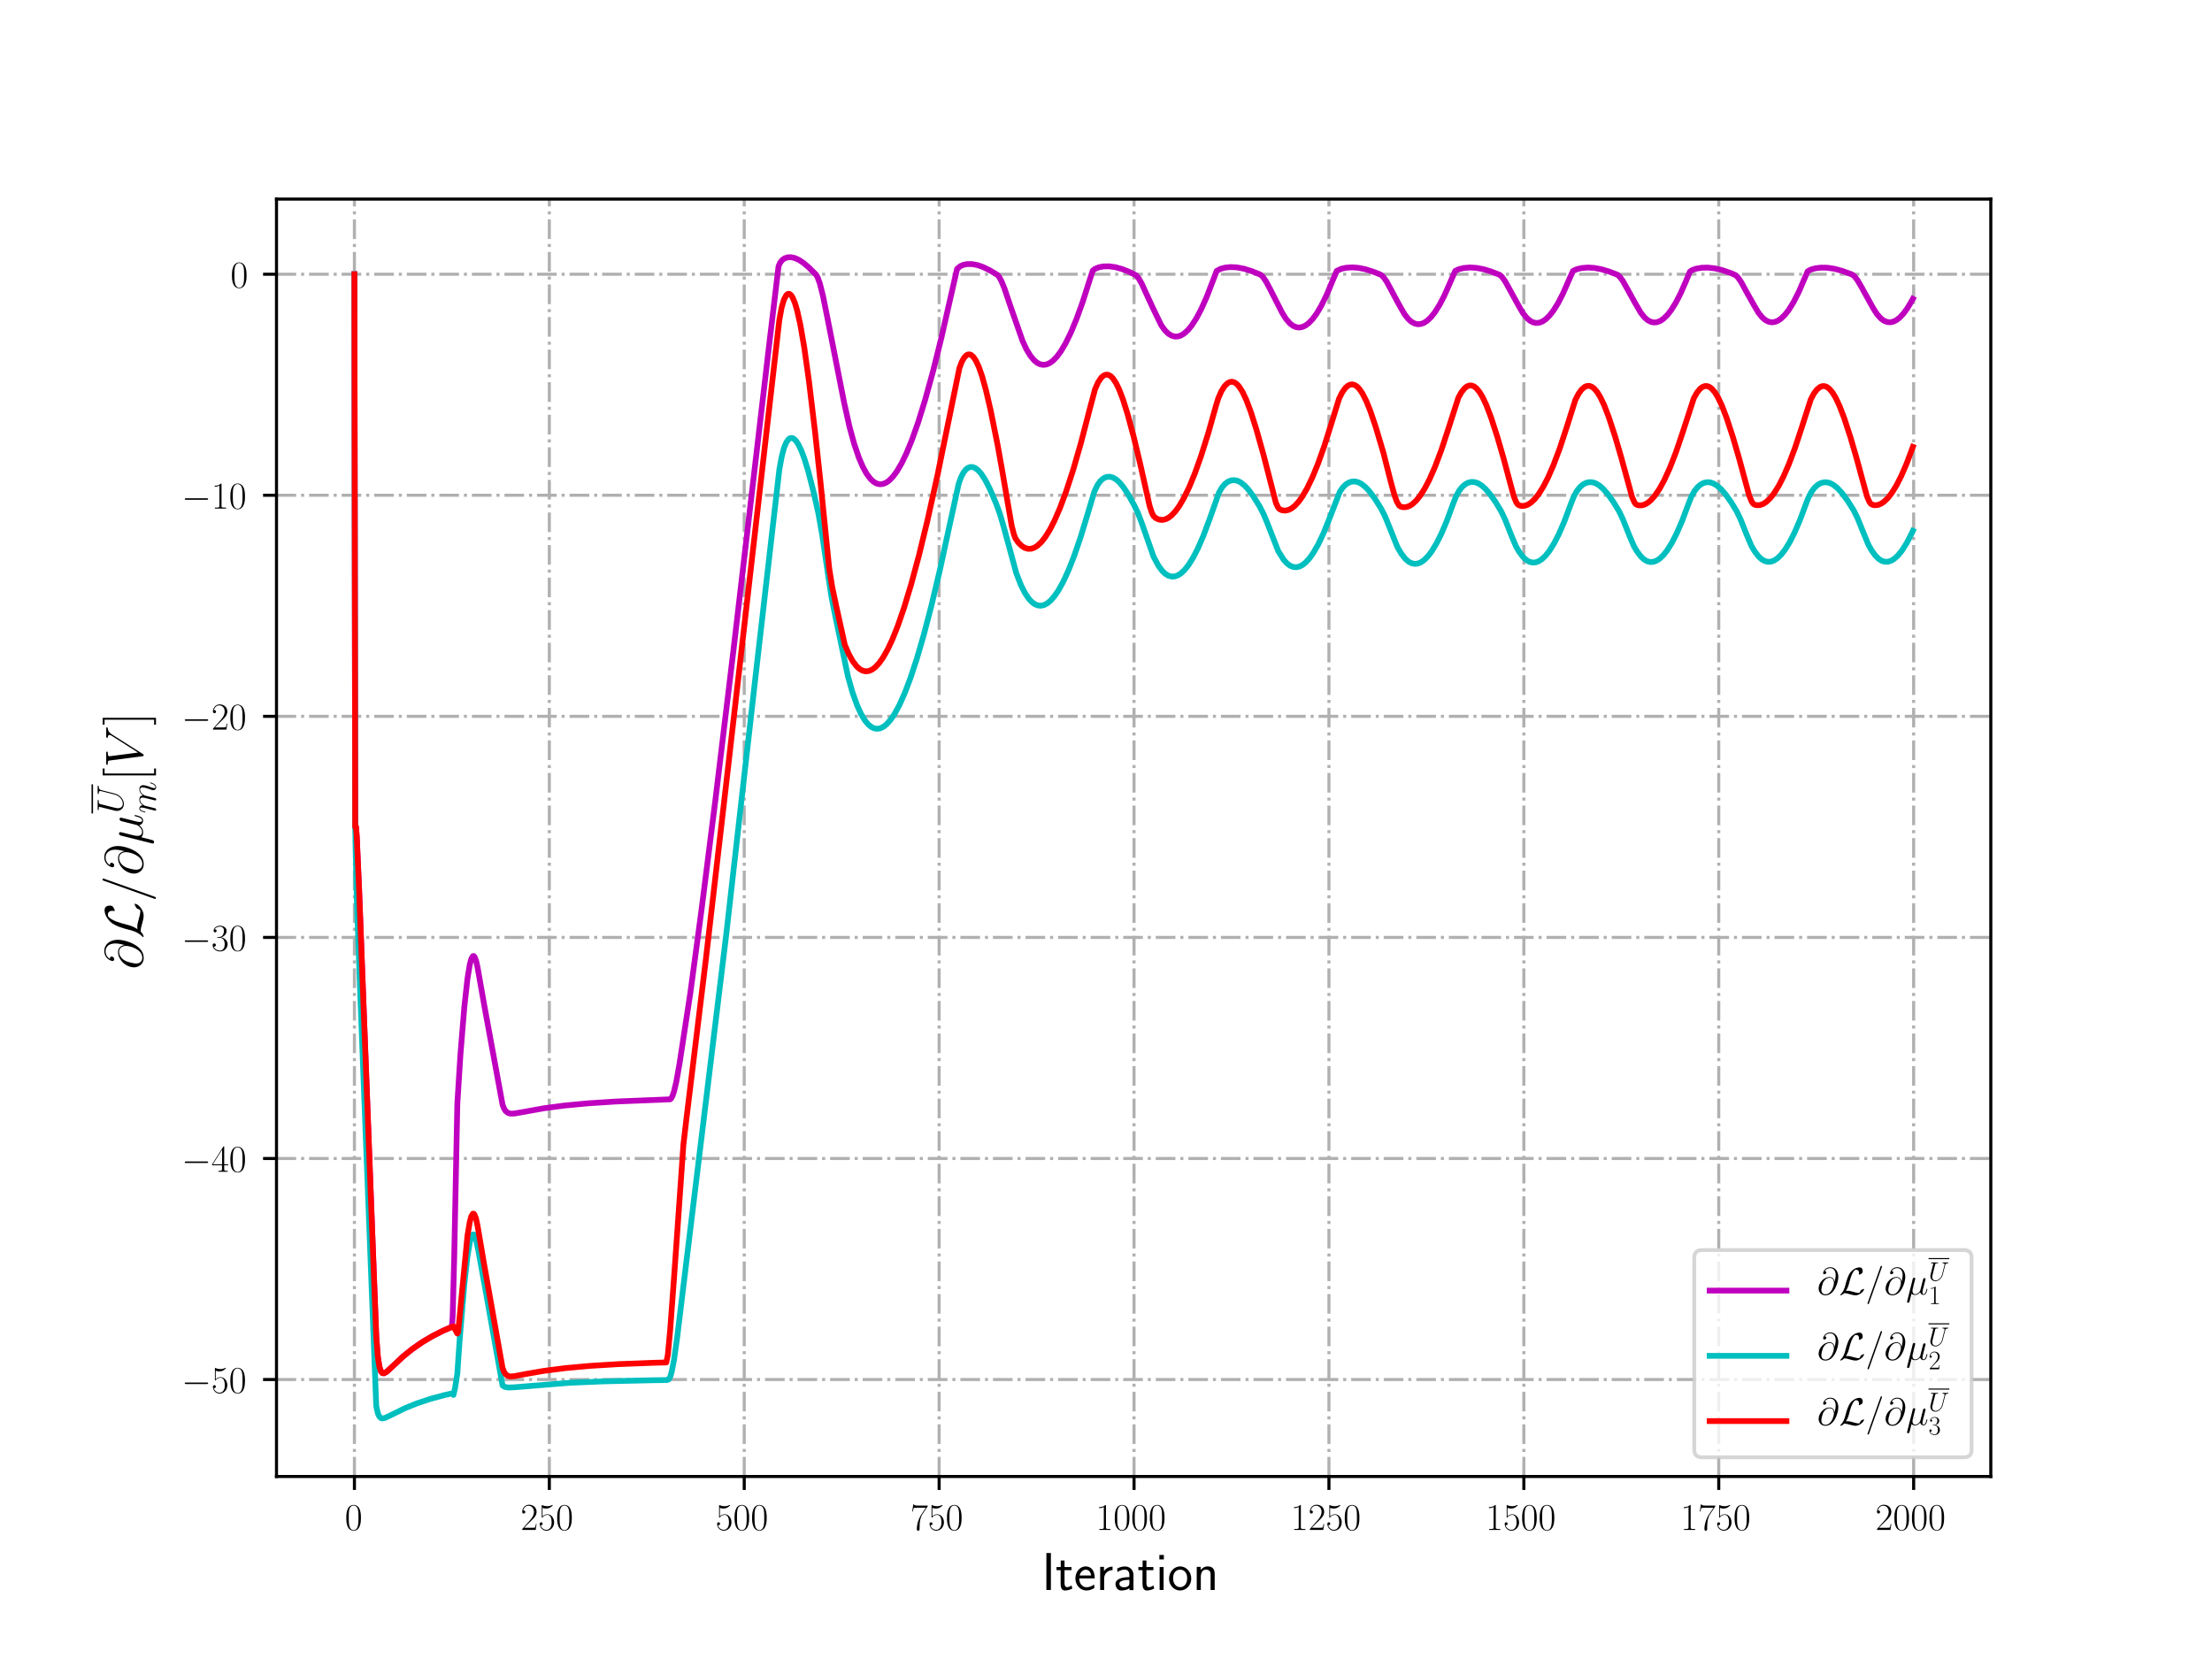 <?xml version="1.0" encoding="utf-8" standalone="no"?>
<!DOCTYPE svg PUBLIC "-//W3C//DTD SVG 1.1//EN"
  "http://www.w3.org/Graphics/SVG/1.1/DTD/svg11.dtd">
<!-- Created with matplotlib (http://matplotlib.org/) -->
<svg height="432pt" version="1.1" viewBox="0 0 576 432" width="576pt" xmlns="http://www.w3.org/2000/svg" xmlns:xlink="http://www.w3.org/1999/xlink">
 <defs>
  <style type="text/css">
*{stroke-linecap:butt;stroke-linejoin:round;}
  </style>
 </defs>
 <g id="figure_1">
  <g id="patch_1">
   <path d="M 0 432 
L 576 432 
L 576 0 
L 0 0 
z
" style="fill:#ffffff;"/>
  </g>
  <g id="axes_1">
   <g id="patch_2">
    <path d="M 72 384.48 
L 518.4 384.48 
L 518.4 51.84 
L 72 51.84 
z
" style="fill:#ffffff;"/>
   </g>
   <g id="matplotlib.axis_1">
    <g id="xtick_1">
     <g id="line2d_1">
      <path clip-path="url(#pf876def1d1)" d="M 92.291 384.48 
L 92.291 51.84 
" style="fill:none;stroke:#b0b0b0;stroke-dasharray:5.12,1.28,0.8,1.28;stroke-dashoffset:0;stroke-width:0.8;"/>
     </g>
     <g id="line2d_2">
      <defs>
       <path d="M 0 0 
L 0 3.5 
" id="m67a7168409" style="stroke:#000000;stroke-width:0.8;"/>
      </defs>
      <g>
       <use style="stroke:#000000;stroke-width:0.8;" x="92.291" xlink:href="#m67a7168409" y="384.48"/>
      </g>
     </g>
     <g id="text_1">
      <!-- $0$ -->
      <defs>
       <path d="M 42 31.641 
C 42 37.75 41.906 48.125 37.703 56.109 
C 34 63.109 28.094 65.594 22.906 65.594 
C 18.094 65.594 12 63.406 8.203 56.203 
C 4.203 48.719 3.797 39.438 3.797 31.641 
C 3.797 25.953 3.906 17.281 7 9.672 
C 11.297 -0.609 19 -2 22.906 -2 
C 27.5 -2 34.5 -0.109 38.594 9.375 
C 41.594 16.281 42 24.359 42 31.641 
z
M 22.906 -0.406 
C 16.5 -0.406 12.703 5.078 11.297 12.688 
C 10.203 18.562 10.203 27.156 10.203 32.75 
C 10.203 40.438 10.203 46.828 11.5 52.922 
C 13.406 61.391 19 64 22.906 64 
C 27 64 32.297 61.297 34.203 53.125 
C 35.5 47.438 35.594 40.734 35.594 32.75 
C 35.594 26.25 35.594 18.266 34.406 12.375 
C 32.297 1.484 26.406 -0.406 22.906 -0.406 
z
" id="CMR17-48"/>
      </defs>
      <g transform="translate(89.8 398.398)scale(0.1 -0.1)">
       <use transform="scale(0.996)" xlink:href="#CMR17-48"/>
      </g>
     </g>
    </g>
    <g id="xtick_2">
     <g id="line2d_3">
      <path clip-path="url(#pf876def1d1)" d="M 143.044 384.48 
L 143.044 51.84 
" style="fill:none;stroke:#b0b0b0;stroke-dasharray:5.12,1.28,0.8,1.28;stroke-dashoffset:0;stroke-width:0.8;"/>
     </g>
     <g id="line2d_4">
      <g>
       <use style="stroke:#000000;stroke-width:0.8;" x="143.044" xlink:href="#m67a7168409" y="384.48"/>
      </g>
     </g>
     <g id="text_2">
      <!-- $250$ -->
      <defs>
       <path d="M 41.703 15.453 
L 39.906 15.453 
C 38.906 8.375 38.094 7.172 37.703 6.562 
C 37.203 5.766 30 5.766 28.594 5.766 
L 9.406 5.766 
C 13 9.672 20 16.75 28.5 24.953 
C 34.594 30.734 41.703 37.531 41.703 47.422 
C 41.703 59.219 32.297 66 21.797 66 
C 10.797 66 4.094 56.312 4.094 47.344 
C 4.094 43.438 7 42.938 8.203 42.938 
C 9.203 42.938 12.203 43.547 12.203 47.031 
C 12.203 50.109 9.594 51 8.203 51 
C 7.594 51 7 50.906 6.594 50.703 
C 8.5 59.219 14.297 63.406 20.406 63.406 
C 29.094 63.406 34.797 56.516 34.797 47.422 
C 34.797 38.734 29.703 31.25 24 24.75 
L 4.094 2.281 
L 4.094 0 
L 39.297 0 
z
" id="CMR17-50"/>
       <path d="M 11.406 57.688 
C 12.406 57.281 16.5 56 20.703 56 
C 30 56 35.094 61.109 38 64.062 
C 38 64.953 38 65.5 37.406 65.5 
C 37.297 65.5 37.094 65.5 36.297 65.047 
C 32.797 63.406 28.703 62.078 23.703 62.078 
C 20.703 62.078 16.203 62.484 11.297 64.672 
C 10.203 65.172 10 65.172 9.906 65.172 
C 9.406 65.172 9.297 65.062 9.297 63.078 
L 9.297 34.422 
C 9.297 32.641 9.297 32.141 10.297 32.141 
C 10.797 32.141 11 32.344 11.5 33.031 
C 14.703 37.516 19.094 39.406 24.094 39.406 
C 27.594 39.406 35.094 37.219 35.094 20.141 
C 35.094 16.953 35.094 11.172 32.094 6.578 
C 29.594 2.484 25.703 0.391 21.406 0.391 
C 14.797 0.391 8.094 5 6.297 12.719 
C 6.703 12.609 7.5 12.422 7.906 12.422 
C 9.203 12.422 11.703 13.125 11.703 16.219 
C 11.703 18.906 9.797 20 7.906 20 
C 5.594 20 4.094 18.594 4.094 15.797 
C 4.094 7.094 11 -2 21.594 -2 
C 31.906 -2 41.703 6.875 41.703 19.75 
C 41.703 31.719 33.906 41 24.203 41 
C 19.094 41 14.797 39.109 11.406 35.531 
z
" id="CMR17-53"/>
      </defs>
      <g transform="translate(135.572 398.398)scale(0.1 -0.1)">
       <use transform="scale(0.996)" xlink:href="#CMR17-50"/>
       <use transform="translate(45.69 0)scale(0.996)" xlink:href="#CMR17-53"/>
       <use transform="translate(91.381 0)scale(0.996)" xlink:href="#CMR17-48"/>
      </g>
     </g>
    </g>
    <g id="xtick_3">
     <g id="line2d_5">
      <path clip-path="url(#pf876def1d1)" d="M 193.796 384.48 
L 193.796 51.84 
" style="fill:none;stroke:#b0b0b0;stroke-dasharray:5.12,1.28,0.8,1.28;stroke-dashoffset:0;stroke-width:0.8;"/>
     </g>
     <g id="line2d_6">
      <g>
       <use style="stroke:#000000;stroke-width:0.8;" x="193.796" xlink:href="#m67a7168409" y="384.48"/>
      </g>
     </g>
     <g id="text_3">
      <!-- $500$ -->
      <g transform="translate(186.324 398.398)scale(0.1 -0.1)">
       <use transform="scale(0.996)" xlink:href="#CMR17-53"/>
       <use transform="translate(45.69 0)scale(0.996)" xlink:href="#CMR17-48"/>
       <use transform="translate(91.381 0)scale(0.996)" xlink:href="#CMR17-48"/>
      </g>
     </g>
    </g>
    <g id="xtick_4">
     <g id="line2d_7">
      <path clip-path="url(#pf876def1d1)" d="M 244.549 384.48 
L 244.549 51.84 
" style="fill:none;stroke:#b0b0b0;stroke-dasharray:5.12,1.28,0.8,1.28;stroke-dashoffset:0;stroke-width:0.8;"/>
     </g>
     <g id="line2d_8">
      <g>
       <use style="stroke:#000000;stroke-width:0.8;" x="244.549" xlink:href="#m67a7168409" y="384.48"/>
      </g>
     </g>
     <g id="text_4">
      <!-- $750$ -->
      <defs>
       <path d="M 45.094 61.578 
L 45.094 63.766 
L 21.594 63.766 
C 9.906 63.766 9.703 65.078 9.297 67 
L 7.5 67 
L 4.594 48.344 
L 6.406 48.344 
C 6.703 50.234 7.406 55.312 8.594 57.203 
C 9.203 58 16.594 58 18.297 58 
L 40.297 58 
L 29.203 41.578 
C 21.797 30.531 16.703 15.609 16.703 2.578 
C 16.703 1.391 16.703 -2 20.297 -2 
C 23.906 -2 23.906 1.391 23.906 2.672 
L 23.906 7.266 
C 23.906 23.562 26.703 34.312 31.297 41.188 
z
" id="CMR17-55"/>
      </defs>
      <g transform="translate(237.077 398.398)scale(0.1 -0.1)">
       <use transform="scale(0.996)" xlink:href="#CMR17-55"/>
       <use transform="translate(45.69 0)scale(0.996)" xlink:href="#CMR17-53"/>
       <use transform="translate(91.381 0)scale(0.996)" xlink:href="#CMR17-48"/>
      </g>
     </g>
    </g>
    <g id="xtick_5">
     <g id="line2d_9">
      <path clip-path="url(#pf876def1d1)" d="M 295.302 384.48 
L 295.302 51.84 
" style="fill:none;stroke:#b0b0b0;stroke-dasharray:5.12,1.28,0.8,1.28;stroke-dashoffset:0;stroke-width:0.8;"/>
     </g>
     <g id="line2d_10">
      <g>
       <use style="stroke:#000000;stroke-width:0.8;" x="295.302" xlink:href="#m67a7168409" y="384.48"/>
      </g>
     </g>
     <g id="text_5">
      <!-- $1000$ -->
      <defs>
       <path d="M 26.594 63.406 
C 26.594 65.5 26.5 65.5 25.094 65.5 
C 21.203 61.188 15.297 59.797 9.703 59.797 
C 9.406 59.797 8.906 59.797 8.797 59.5 
C 8.703 59.297 8.703 59.094 8.703 57 
C 11.797 57 17 57.594 21 59.984 
L 21 7.203 
C 21 3.688 20.797 2.5 12.203 2.5 
L 9.203 2.5 
L 9.203 0 
C 14 0 19 0 23.797 0 
C 28.594 0 33.594 0 38.406 0 
L 38.406 2.5 
L 35.406 2.5 
C 26.797 2.5 26.594 3.594 26.594 7.156 
z
" id="CMR17-49"/>
      </defs>
      <g transform="translate(285.339 398.398)scale(0.1 -0.1)">
       <use transform="scale(0.996)" xlink:href="#CMR17-49"/>
       <use transform="translate(45.69 0)scale(0.996)" xlink:href="#CMR17-48"/>
       <use transform="translate(91.381 0)scale(0.996)" xlink:href="#CMR17-48"/>
       <use transform="translate(137.071 0)scale(0.996)" xlink:href="#CMR17-48"/>
      </g>
     </g>
    </g>
    <g id="xtick_6">
     <g id="line2d_11">
      <path clip-path="url(#pf876def1d1)" d="M 346.054 384.48 
L 346.054 51.84 
" style="fill:none;stroke:#b0b0b0;stroke-dasharray:5.12,1.28,0.8,1.28;stroke-dashoffset:0;stroke-width:0.8;"/>
     </g>
     <g id="line2d_12">
      <g>
       <use style="stroke:#000000;stroke-width:0.8;" x="346.054" xlink:href="#m67a7168409" y="384.48"/>
      </g>
     </g>
     <g id="text_6">
      <!-- $1250$ -->
      <g transform="translate(336.091 398.398)scale(0.1 -0.1)">
       <use transform="scale(0.996)" xlink:href="#CMR17-49"/>
       <use transform="translate(45.69 0)scale(0.996)" xlink:href="#CMR17-50"/>
       <use transform="translate(91.381 0)scale(0.996)" xlink:href="#CMR17-53"/>
       <use transform="translate(137.071 0)scale(0.996)" xlink:href="#CMR17-48"/>
      </g>
     </g>
    </g>
    <g id="xtick_7">
     <g id="line2d_13">
      <path clip-path="url(#pf876def1d1)" d="M 396.807 384.48 
L 396.807 51.84 
" style="fill:none;stroke:#b0b0b0;stroke-dasharray:5.12,1.28,0.8,1.28;stroke-dashoffset:0;stroke-width:0.8;"/>
     </g>
     <g id="line2d_14">
      <g>
       <use style="stroke:#000000;stroke-width:0.8;" x="396.807" xlink:href="#m67a7168409" y="384.48"/>
      </g>
     </g>
     <g id="text_7">
      <!-- $1500$ -->
      <g transform="translate(386.844 398.398)scale(0.1 -0.1)">
       <use transform="scale(0.996)" xlink:href="#CMR17-49"/>
       <use transform="translate(45.69 0)scale(0.996)" xlink:href="#CMR17-53"/>
       <use transform="translate(91.381 0)scale(0.996)" xlink:href="#CMR17-48"/>
       <use transform="translate(137.071 0)scale(0.996)" xlink:href="#CMR17-48"/>
      </g>
     </g>
    </g>
    <g id="xtick_8">
     <g id="line2d_15">
      <path clip-path="url(#pf876def1d1)" d="M 447.559 384.48 
L 447.559 51.84 
" style="fill:none;stroke:#b0b0b0;stroke-dasharray:5.12,1.28,0.8,1.28;stroke-dashoffset:0;stroke-width:0.8;"/>
     </g>
     <g id="line2d_16">
      <g>
       <use style="stroke:#000000;stroke-width:0.8;" x="447.559" xlink:href="#m67a7168409" y="384.48"/>
      </g>
     </g>
     <g id="text_8">
      <!-- $1750$ -->
      <g transform="translate(437.597 398.398)scale(0.1 -0.1)">
       <use transform="scale(0.996)" xlink:href="#CMR17-49"/>
       <use transform="translate(45.69 0)scale(0.996)" xlink:href="#CMR17-55"/>
       <use transform="translate(91.381 0)scale(0.996)" xlink:href="#CMR17-53"/>
       <use transform="translate(137.071 0)scale(0.996)" xlink:href="#CMR17-48"/>
      </g>
     </g>
    </g>
    <g id="xtick_9">
     <g id="line2d_17">
      <path clip-path="url(#pf876def1d1)" d="M 498.312 384.48 
L 498.312 51.84 
" style="fill:none;stroke:#b0b0b0;stroke-dasharray:5.12,1.28,0.8,1.28;stroke-dashoffset:0;stroke-width:0.8;"/>
     </g>
     <g id="line2d_18">
      <g>
       <use style="stroke:#000000;stroke-width:0.8;" x="498.312" xlink:href="#m67a7168409" y="384.48"/>
      </g>
     </g>
     <g id="text_9">
      <!-- $2000$ -->
      <g transform="translate(488.349 398.398)scale(0.1 -0.1)">
       <use transform="scale(0.996)" xlink:href="#CMR17-50"/>
       <use transform="translate(45.69 0)scale(0.996)" xlink:href="#CMR17-48"/>
       <use transform="translate(91.381 0)scale(0.996)" xlink:href="#CMR17-48"/>
       <use transform="translate(137.071 0)scale(0.996)" xlink:href="#CMR17-48"/>
      </g>
     </g>
    </g>
    <g id="text_10">
     <!-- Iteration -->
     <defs>
      <path d="M 17.094 69 
L 8.703 69 
L 8.703 0 
L 17.094 0 
z
" id="CMSS17-73"/>
      <path d="M 16.703 37 
L 29.703 37 
L 29.703 42.766 
L 16.703 42.766 
L 16.703 55 
L 9.594 55 
L 9.594 42.766 
L 1.703 42.766 
L 1.703 37 
L 9.406 37 
L 9.406 11.703 
C 9.406 6 10.703 -1 17.297 -1 
C 22.297 -1 26.906 0.391 31.297 2.688 
L 29.703 8.562 
C 27.297 6.469 24.406 5.266 21.297 5.266 
C 16.906 5.266 16.703 10.875 16.703 13.375 
z
" id="CMSS17-116"/>
      <path d="M 39.094 21.516 
C 39.094 24.844 38.906 31.297 35.703 36.641 
C 32.203 42.391 26.5 44 22.203 44 
C 11.797 44 3 34.188 3 21.484 
C 3 9.094 12.094 -1 23.594 -1 
C 28.094 -1 33.594 0.297 38.594 3.875 
C 38.594 4.281 38.406 6.469 38.297 6.562 
C 38.297 6.766 38 9.844 38 10.25 
C 33.203 6.359 27.703 5.078 23.703 5.078 
C 17.297 5.078 10.406 10.422 10.094 21.516 
z
M 10.906 27 
C 12.203 32.562 16.594 37.828 22.203 37.828 
C 23.703 37.828 30.703 37.828 32.5 27 
z
" id="CMSS17-101"/>
      <path d="M 14.906 21.297 
C 14.906 30.703 21.797 37 30.594 37 
L 30.594 43.578 
C 24.203 43.578 18.203 40.391 14.594 35.203 
L 14.594 43.094 
L 7.5 43.094 
L 7.5 0 
L 14.906 0 
z
" id="CMSS17-114"/>
      <path d="M 37.594 27.984 
C 37.594 37.375 30.906 43.875 21.906 43.875 
C 17.5 43.875 12.703 43.078 7.203 39.891 
L 7.797 33.359 
C 10.297 35.125 14.594 38 21.797 38 
C 26.906 38 30 34.062 30 27.844 
L 30 24 
C 14 24 4 19.344 4 11.344 
C 4 7.203 6.5 -1 14.797 -1 
C 16.297 -1 24.406 -1 30.203 3.391 
L 30.203 -0.297 
L 37.594 -0.297 
z
M 30 12.75 
C 30 10.953 30 8.562 27 6.781 
C 24.406 5.078 21.094 5.078 19.703 5.078 
C 14.703 5.078 11.297 7.984 11.297 11.625 
C 11.297 18.922 26.906 18.922 30 18.922 
z
" id="CMSS17-97"/>
      <path d="M 15.297 65.359 
L 6.906 65.359 
L 6.906 57 
L 15.297 57 
z
M 14.797 42.797 
L 7.406 42.797 
L 7.406 0 
L 14.797 0 
z
" id="CMSS17-105"/>
      <path d="M 44.203 21.188 
C 44.203 34 34.703 44 23.5 44 
C 12 44 2.703 33.703 2.703 21.188 
C 2.703 8.5 12.297 -1 23.406 -1 
C 34.797 -1 44.203 8.797 44.203 21.188 
z
M 23.5 5.266 
C 16.406 5.266 10.297 11.078 10.297 22 
C 10.297 33.609 17.406 37.922 23.406 37.922 
C 29.906 37.922 36.594 33.219 36.594 22 
C 36.594 10.672 30.094 5.266 23.5 5.266 
z
" id="CMSS17-111"/>
      <path d="M 40.906 29.328 
C 40.906 35.672 39.406 44 28.094 44 
C 21.703 44 17.5 40.719 14.703 37.328 
L 14.703 43.094 
L 7.406 43.094 
L 7.406 0 
L 15 0 
L 15 24.359 
C 15 30.688 17.406 37.938 24.203 37.938 
C 33 37.938 33.297 32 33.297 28.578 
L 33.297 0 
L 40.906 0 
z
" id="CMSS17-110"/>
     </defs>
     <g transform="translate(271.264 414.022)scale(0.14 -0.14)">
      <use transform="scale(0.996)" xlink:href="#CMSS17-73"/>
      <use transform="translate(25.784 0)scale(0.996)" xlink:href="#CMSS17-116"/>
      <use transform="translate(59.615 0)scale(0.996)" xlink:href="#CMSS17-101"/>
      <use transform="translate(101.254 0)scale(0.996)" xlink:href="#CMSS17-114"/>
      <use transform="translate(133.164 0)scale(0.996)" xlink:href="#CMSS17-97"/>
      <use transform="translate(178.086 0)scale(0.996)" xlink:href="#CMSS17-116"/>
      <use transform="translate(211.918 0)scale(0.996)" xlink:href="#CMSS17-105"/>
      <use transform="translate(234.098 0)scale(0.996)" xlink:href="#CMSS17-111"/>
      <use transform="translate(280.942 0)scale(0.996)" xlink:href="#CMSS17-110"/>
     </g>
    </g>
   </g>
   <g id="matplotlib.axis_2">
    <g id="ytick_1">
     <g id="line2d_19">
      <path clip-path="url(#pf876def1d1)" d="M 72 359.231 
L 518.4 359.231 
" style="fill:none;stroke:#b0b0b0;stroke-dasharray:5.12,1.28,0.8,1.28;stroke-dashoffset:0;stroke-width:0.8;"/>
     </g>
     <g id="line2d_20">
      <defs>
       <path d="M 0 0 
L -3.5 0 
" id="mb149084b6b" style="stroke:#000000;stroke-width:0.8;"/>
      </defs>
      <g>
       <use style="stroke:#000000;stroke-width:0.8;" x="72" xlink:href="#mb149084b6b" y="359.231"/>
      </g>
     </g>
     <g id="text_11">
      <!-- $-50$ -->
      <defs>
       <path d="M 65.906 23 
C 67.594 23 69.406 23 69.406 25 
C 69.406 27 67.594 27 65.906 27 
L 11.797 27 
C 10.094 27 8.297 27 8.297 25 
C 8.297 23 10.094 23 11.797 23 
z
" id="CMSY10-0"/>
      </defs>
      <g transform="translate(47.289 362.69)scale(0.1 -0.1)">
       <use transform="scale(0.996)" xlink:href="#CMSY10-0"/>
       <use transform="translate(77.487 0)scale(0.996)" xlink:href="#CMR17-53"/>
       <use transform="translate(123.178 0)scale(0.996)" xlink:href="#CMR17-48"/>
      </g>
     </g>
    </g>
    <g id="ytick_2">
     <g id="line2d_21">
      <path clip-path="url(#pf876def1d1)" d="M 72 301.665 
L 518.4 301.665 
" style="fill:none;stroke:#b0b0b0;stroke-dasharray:5.12,1.28,0.8,1.28;stroke-dashoffset:0;stroke-width:0.8;"/>
     </g>
     <g id="line2d_22">
      <g>
       <use style="stroke:#000000;stroke-width:0.8;" x="72" xlink:href="#mb149084b6b" y="301.665"/>
      </g>
     </g>
     <g id="text_12">
      <!-- $-40$ -->
      <defs>
       <path d="M 33.594 64.406 
C 33.594 66.5 33.5 66.5 31.703 66.5 
L 2 19.594 
L 2 17 
L 27.797 17 
L 27.797 7.141 
C 27.797 3.5 27.594 2.5 20.594 2.5 
L 18.703 2.5 
L 18.703 0 
C 21.906 0 27.297 0 30.703 0 
C 34.094 0 39.5 0 42.703 0 
L 42.703 2.5 
L 40.797 2.5 
C 33.797 2.5 33.594 3.5 33.594 7.141 
L 33.594 17 
L 43.797 17 
L 43.797 19.594 
L 33.594 19.594 
z
M 28.094 57.859 
L 28.094 19.594 
L 4 19.594 
z
" id="CMR17-52"/>
      </defs>
      <g transform="translate(47.289 305.125)scale(0.1 -0.1)">
       <use transform="scale(0.996)" xlink:href="#CMSY10-0"/>
       <use transform="translate(77.487 0)scale(0.996)" xlink:href="#CMR17-52"/>
       <use transform="translate(123.178 0)scale(0.996)" xlink:href="#CMR17-48"/>
      </g>
     </g>
    </g>
    <g id="ytick_3">
     <g id="line2d_23">
      <path clip-path="url(#pf876def1d1)" d="M 72 244.1 
L 518.4 244.1 
" style="fill:none;stroke:#b0b0b0;stroke-dasharray:5.12,1.28,0.8,1.28;stroke-dashoffset:0;stroke-width:0.8;"/>
     </g>
     <g id="line2d_24">
      <g>
       <use style="stroke:#000000;stroke-width:0.8;" x="72" xlink:href="#mb149084b6b" y="244.1"/>
      </g>
     </g>
     <g id="text_13">
      <!-- $-30$ -->
      <defs>
       <path d="M 22.094 33.703 
C 31 33.703 34.906 25.969 34.906 17.031 
C 34.906 5 28.5 0.391 22.703 0.391 
C 17.406 0.391 8.797 3.031 6.094 10.828 
C 6.594 10.625 7.094 10.625 7.594 10.625 
C 10 10.625 11.797 12.219 11.797 14.812 
C 11.797 17.703 9.594 19 7.594 19 
C 5.906 19 3.297 18.203 3.297 14.469 
C 3.297 5.234 12.297 -2 22.906 -2 
C 34 -2 42.5 6.719 42.5 16.953 
C 42.5 26.672 34.5 33.703 25 34.797 
C 32.594 36.375 39.906 43.062 39.906 52.016 
C 39.906 59.688 32 65.297 23 65.297 
C 13.906 65.297 5.906 59.828 5.906 52.016 
C 5.906 48.594 8.5 48 9.797 48 
C 11.906 48 13.703 49.297 13.703 51.891 
C 13.703 54.469 11.906 55.766 9.797 55.766 
C 9.406 55.766 8.906 55.766 8.5 55.578 
C 11.406 61.859 19.297 63 22.797 63 
C 26.297 63 32.906 61.328 32.906 51.875 
C 32.906 49.109 32.5 44.188 29.094 39.844 
C 26.094 36 22.703 36 19.406 35.688 
C 18.906 35.688 16.594 35.453 16.203 35.453 
C 15.5 35.359 15.094 35.266 15.094 34.5 
C 15.094 33.797 15.203 33.703 17.203 33.703 
z
" id="CMR17-51"/>
      </defs>
      <g transform="translate(47.289 247.559)scale(0.1 -0.1)">
       <use transform="scale(0.996)" xlink:href="#CMSY10-0"/>
       <use transform="translate(77.487 0)scale(0.996)" xlink:href="#CMR17-51"/>
       <use transform="translate(123.178 0)scale(0.996)" xlink:href="#CMR17-48"/>
      </g>
     </g>
    </g>
    <g id="ytick_4">
     <g id="line2d_25">
      <path clip-path="url(#pf876def1d1)" d="M 72 186.535 
L 518.4 186.535 
" style="fill:none;stroke:#b0b0b0;stroke-dasharray:5.12,1.28,0.8,1.28;stroke-dashoffset:0;stroke-width:0.8;"/>
     </g>
     <g id="line2d_26">
      <g>
       <use style="stroke:#000000;stroke-width:0.8;" x="72" xlink:href="#mb149084b6b" y="186.535"/>
      </g>
     </g>
     <g id="text_14">
      <!-- $-20$ -->
      <g transform="translate(47.289 189.994)scale(0.1 -0.1)">
       <use transform="scale(0.996)" xlink:href="#CMSY10-0"/>
       <use transform="translate(77.487 0)scale(0.996)" xlink:href="#CMR17-50"/>
       <use transform="translate(123.178 0)scale(0.996)" xlink:href="#CMR17-48"/>
      </g>
     </g>
    </g>
    <g id="ytick_5">
     <g id="line2d_27">
      <path clip-path="url(#pf876def1d1)" d="M 72 128.969 
L 518.4 128.969 
" style="fill:none;stroke:#b0b0b0;stroke-dasharray:5.12,1.28,0.8,1.28;stroke-dashoffset:0;stroke-width:0.8;"/>
     </g>
     <g id="line2d_28">
      <g>
       <use style="stroke:#000000;stroke-width:0.8;" x="72" xlink:href="#mb149084b6b" y="128.969"/>
      </g>
     </g>
     <g id="text_15">
      <!-- $-10$ -->
      <g transform="translate(47.289 132.429)scale(0.1 -0.1)">
       <use transform="scale(0.996)" xlink:href="#CMSY10-0"/>
       <use transform="translate(77.487 0)scale(0.996)" xlink:href="#CMR17-49"/>
       <use transform="translate(123.178 0)scale(0.996)" xlink:href="#CMR17-48"/>
      </g>
     </g>
    </g>
    <g id="ytick_6">
     <g id="line2d_29">
      <path clip-path="url(#pf876def1d1)" d="M 72 71.404 
L 518.4 71.404 
" style="fill:none;stroke:#b0b0b0;stroke-dasharray:5.12,1.28,0.8,1.28;stroke-dashoffset:0;stroke-width:0.8;"/>
     </g>
     <g id="line2d_30">
      <g>
       <use style="stroke:#000000;stroke-width:0.8;" x="72" xlink:href="#mb149084b6b" y="71.404"/>
      </g>
     </g>
     <g id="text_16">
      <!-- $0$ -->
      <g transform="translate(60.019 74.863)scale(0.1 -0.1)">
       <use transform="scale(0.996)" xlink:href="#CMR17-48"/>
      </g>
     </g>
    </g>
    <g id="text_17">
     <!-- $\partial \mathcal{L}/ \partial \mu^{\overline{U}}_{m}[V]$ -->
     <defs>
      <path d="M 45.406 33.516 
C 44.797 39.125 41.297 45.859 32.297 45.859 
C 18.203 45.859 3.797 31.516 3.797 15.562 
C 3.797 9.438 8 -2.094 21.594 -2.094 
C 45.203 -2.094 55.297 32.297 55.297 46 
C 55.297 60.406 47.203 71.5 34.406 71.5 
C 19.906 71.5 15.594 58.797 15.594 56.094 
C 15.594 55.203 16.203 53 19 53 
C 22.5 53 24 56.203 24 57.906 
C 24 61 20.906 61 19.594 61 
C 23.703 68.406 31.297 69.094 34 69.094 
C 42.797 69.094 48.406 62.109 48.406 50.969 
C 48.406 44.578 46.5 37.188 45.5 33.516 
z
M 21.906 0.594 
C 12.5 0.594 10.906 8.031 10.906 12.25 
C 10.906 16.656 13.703 27 15.203 30.703 
C 16.5 33.719 22.203 43.859 32.594 43.859 
C 41.703 43.859 43.797 35.922 43.797 30.516 
C 43.797 23.078 37.297 0.594 21.906 0.594 
z
" id="CMMI12-64"/>
      <path d="M 18 9.531 
C 23.406 17.984 25.094 24.406 26.406 29.734 
C 29.906 43.594 33.703 55.656 39.906 62.578 
C 41.094 63.906 41.906 64.797 45.094 64.797 
C 52 64.797 52.203 57.875 52.203 56.453 
C 52.203 54.656 51.703 53.234 51.703 52.734 
C 51.703 52.031 52.297 52.031 52.406 52.031 
C 54 52.031 56.703 53.141 59.203 54.953 
C 61 56.359 61.906 57.359 61.906 61.469 
C 61.906 66.891 59.094 71 53.5 71 
C 50.297 71 41.5 70.203 31.703 60.25 
C 23.703 52.016 19 33.938 17.094 26.406 
C 15.297 19.5 14.5 16.375 11.5 10.344 
C 10.797 9.156 8.203 4.734 6.797 3.422 
C 4.094 0.922 3.094 -0.891 3.094 -1.391 
C 3.094 -1.594 3.297 -2 4 -2 
C 4.406 -2 6.5 -1.594 9.094 0.078 
C 10.797 1.062 11 1.25 13.297 3.609 
C 18.297 3.609 21.797 2.703 28.094 0.906 
C 33.203 -0.5 38.297 -2 43.406 -2 
C 51.5 -2 59.703 4.125 62.906 8.531 
C 64.906 11.234 65.5 13.75 65.5 14.047 
C 65.5 14.75 64.906 14.75 64.797 14.75 
C 63.203 14.75 60.797 13.656 59.094 12.438 
C 56.406 10.734 56.203 10.141 55.594 8.422 
C 55.094 6.812 54.5 6.016 54.094 5.406 
C 53.297 4.203 53.203 4.203 51.703 4.203 
C 46.906 4.203 41.906 5.719 35.297 7.516 
C 32.5 8.312 27 9.938 22 9.938 
C 20.703 9.938 19.297 9.828 18 9.531 
z
" id="CMSY10-76"/>
      <path d="M 42.906 71.281 
C 42.906 71.391 43.5 72.906 43.5 73.094 
C 43.5 74.297 42.5 75 41.703 75 
C 41.203 75 40.297 75 39.5 72.797 
L 6 -21.297 
C 6 -21.406 5.406 -22.891 5.406 -23.094 
C 5.406 -24.297 6.406 -25 7.203 -25 
C 7.797 -25 8.703 -24.891 9.406 -22.797 
z
" id="CMMI12-61"/>
      <path d="M 14.406 2.188 
C 16.906 -0.094 20.594 -1 24 -1 
C 30.406 -1 34.797 3.25 37.094 6.328 
C 38.094 1.078 42.297 -1 45.797 -1 
C 48.797 -1 51.203 0.781 53 4.328 
C 54.594 7.703 56 13.734 56 14.109 
C 56 14.609 55.594 15 55 15 
C 54.094 15 54 14.5 53.594 13.031 
C 52.094 7.203 50.203 1 46.094 1 
C 43.203 1 43 3.578 43 5.594 
C 43 7.875 43.906 11.484 44.594 14.469 
L 47.406 25.234 
C 47.797 27.141 48.906 31.609 49.406 33.422 
C 50 35.812 51.094 40.109 51.094 40.5 
C 51.094 42 49.906 43 48.406 43 
C 47.5 43 45.406 42.594 44.594 39.609 
L 37.594 11.875 
C 37.094 9.875 37.094 9.672 35.797 8.078 
C 34.594 6.391 30.703 1 24.406 1 
C 18.797 1 17 5.094 17 9.766 
C 17 12.672 17.906 16.156 18.297 17.859 
L 22.797 35.828 
C 23.297 37.719 24.094 40.906 24.094 41.516 
C 24.094 43.109 22.797 44 21.5 44 
C 20.594 44 18.406 43.703 17.594 40.5 
L 3.094 -17.297 
C 3 -17.797 2.797 -18.391 2.797 -19 
C 2.797 -20.5 4 -21.5 5.5 -21.5 
C 8.406 -21.5 9 -19.188 9.703 -16.406 
z
" id="CMMI12-22"/>
      <path d="M 50.594 23.031 
C 47.094 9.078 35.5 0.891 26.094 0.891 
C 18.906 0.891 14 5.672 14 13.922 
C 14 14.312 14 17.297 15.094 21.672 
L 24.906 60.734 
C 25.797 64.109 26 65.109 33.094 65.109 
C 34.906 65.109 35.906 65.109 35.906 66.906 
C 35.906 68 35 68 34.406 68 
C 32.594 68 30.5 68 28.594 68 
L 16.797 68 
C 14.906 68 12.797 68 10.906 68 
C 10.203 68 9 68 9 66.109 
C 9 65.109 9.703 65.109 11.594 65.109 
C 17.594 65.109 17.594 64.312 17.594 63.219 
C 17.594 62.625 16.906 59.75 16.406 58.047 
L 7.703 23.25 
C 7.406 22.156 6.797 19.469 6.797 16.797 
C 6.797 5.844 14.703 -2 25.594 -2 
C 35.703 -2 46.906 6 52 18.703 
C 52.703 20.391 53.594 23.906 54.203 26.594 
C 55.203 30.203 57.297 39 58 41.594 
L 61.797 56.609 
C 63.094 61.812 63.906 65.109 72.703 65.109 
C 73.5 65.203 73.906 66 73.906 66.906 
C 73.906 68 73 68 72.594 68 
C 71.203 68 69.406 68 68 68 
L 63.297 68 
C 57.094 68 53.906 68 53.797 68 
C 53.203 68 52 68 52 66.109 
C 52 65.109 52.797 65.109 53.5 65.109 
C 59.5 65.109 59.906 62.812 59.906 61.016 
C 59.906 60.125 59.906 59.812 59.5 58.422 
z
" id="CMMI12-85"/>
      <path d="M 20.594 29.234 
C 20.797 29.844 23.297 34.828 27 38.016 
C 29.594 40.406 33 42.016 36.906 42.016 
C 40.906 42.016 42.297 39.016 42.297 35.031 
C 42.297 34.422 42.297 32.438 41.094 27.734 
L 38.594 17.469 
C 37.797 14.469 35.906 7.078 35.703 5.984 
C 35.297 4.484 34.703 1.891 34.703 1.5 
C 34.703 0.094 35.797 -1 37.297 -1 
C 40.297 -1 40.797 1.297 41.703 4.891 
L 47.703 28.734 
C 47.906 29.531 53.094 42.016 64.094 42.016 
C 68.094 42.016 69.5 39.016 69.5 35.031 
C 69.5 29.438 65.594 18.562 63.406 12.578 
C 62.5 10.172 62 8.875 62 7.078 
C 62 2.594 65.094 -1 69.906 -1 
C 79.203 -1 82.703 13.672 82.703 14.266 
C 82.703 14.766 82.297 15.172 81.703 15.172 
C 80.797 15.172 80.703 14.875 80.203 13.172 
C 77.906 5.188 74.203 1 70.203 1 
C 69.203 1 67.594 1 67.594 4.203 
C 67.594 6.812 68.797 10 69.203 11.094 
C 71 15.906 75.5 27.703 75.5 33.516 
C 75.5 39.5 72 44 64.406 44 
C 57.703 44 52.297 40.219 48.297 34.328 
C 48 39.719 44.703 44 37.203 44 
C 28.297 44 23.594 37.734 21.797 35.234 
C 21.5 40.906 17.406 44 13 44 
C 10.094 44 7.797 42.609 5.906 38.812 
C 4.094 35.219 2.703 29.141 2.703 28.734 
C 2.703 28.344 3.094 27.844 3.797 27.844 
C 4.594 27.844 4.703 27.938 5.297 30.234 
C 6.797 36.125 8.703 42.016 12.703 42.016 
C 15 42.016 15.797 40.406 15.797 37.422 
C 15.797 35.219 14.797 31.328 14.094 28.234 
L 11.297 17.469 
C 10.906 15.562 9.797 11.078 9.297 9.281 
C 8.594 6.688 7.5 2 7.5 1.5 
C 7.5 0.094 8.594 -1 10.094 -1 
C 11.297 -1 12.703 -0.406 13.5 1.094 
C 13.703 1.594 14.594 5.094 15.094 7.078 
L 17.297 16.062 
z
" id="CMMI12-109"/>
      <path d="M 23.5 -25 
L 23.5 -21.516 
L 14.094 -21.516 
L 14.094 71 
L 23.5 71 
L 23.5 74.484 
L 10.594 74.484 
L 10.594 -25 
z
" id="CMR17-91"/>
      <path d="M 61.906 56.875 
C 65.297 62.25 68.406 64.625 73.5 65.031 
C 74.5 65.125 75.297 65.125 75.297 66.906 
C 75.297 67.312 75.094 67.906 74.203 67.906 
C 72.406 67.906 68.094 67.906 66.297 67.906 
C 63.406 67.906 60.406 67.906 57.594 67.906 
C 56.797 67.906 55.797 67.906 55.797 66.031 
C 55.797 65.125 56.703 65.031 57.094 65.031 
C 60.797 64.734 61.203 62.953 61.203 61.75 
C 61.203 60.266 59.797 57.969 59.703 57.875 
L 28.297 8.438 
L 21.297 62.016 
C 21.297 65 26.5 65 27.594 65 
C 29.094 65 30 65 30 66.906 
C 30 67.906 28.906 67.906 28.594 67.906 
C 26.906 67.906 24.906 67.906 23.203 67.906 
L 17.594 67.906 
C 10.297 67.906 7.297 67.906 7.203 67.906 
C 6.594 67.906 5.406 67.906 5.406 66.094 
C 5.406 65 6.094 65 7.703 65 
C 12.797 65 13.094 64.094 13.406 61.625 
L 21.406 0.375 
C 21.703 -1.703 21.703 -2 23.094 -2 
C 24.297 -2 24.797 -1.703 25.797 -0.125 
z
" id="CMMI12-86"/>
      <path d="M 14.297 74.484 
L 1.406 74.484 
L 1.406 71 
L 10.797 71 
L 10.797 -21.516 
L 1.406 -21.516 
L 1.406 -25 
L 14.297 -25 
z
" id="CMR17-93"/>
     </defs>
     <g transform="translate(40.577 252.422)rotate(-90)scale(0.14 -0.14)">
      <use transform="translate(0 24.629)scale(0.996)" xlink:href="#CMMI12-64"/>
      <use transform="translate(56.916 24.629)scale(0.996)" xlink:href="#CMSY10-76"/>
      <use transform="translate(125.63 24.629)scale(0.996)" xlink:href="#CMMI12-61"/>
      <use transform="translate(174.405 24.629)scale(0.996)" xlink:href="#CMMI12-64"/>
      <use transform="translate(231.321 24.629)scale(0.996)" xlink:href="#CMMI12-22"/>
      <use transform="translate(290.012 60.783)scale(0.697)" xlink:href="#CMMI12-85"/>
      <use transform="translate(290.012 0)scale(0.697)" xlink:href="#CMMI12-109"/>
      <use transform="translate(350.239 24.629)scale(0.996)" xlink:href="#CMR17-91"/>
      <use transform="translate(375.11 24.629)scale(0.996)" xlink:href="#CMMI12-86"/>
      <use transform="translate(453.658 24.629)scale(0.996)" xlink:href="#CMR17-93"/>
      <path d="M 290.012 116.806 
L 344.171 116.806 
L 344.171 119.595 
L 290.012 119.595 
L 290.012 116.806 
z
"/>
     </g>
    </g>
   </g>
   <g id="line2d_31">
    <path clip-path="url(#pf876def1d1)" d="M 92.291 71.404 
L 92.494 215.317 
L 92.697 215.317 
L 92.9 217.887 
L 93.509 231.642 
L 96.554 311.067 
L 97.975 348.007 
L 98.381 353.234 
L 98.787 355.872 
L 99.193 357.098 
L 99.599 357.554 
L 100.005 357.595 
L 100.614 357.271 
L 101.832 356.163 
L 104.878 353.294 
L 107.314 351.324 
L 109.953 349.49 
L 112.592 347.924 
L 115.434 346.491 
L 117.667 345.522 
L 117.87 342.829 
L 118.276 327.443 
L 119.088 287.416 
L 119.9 274.559 
L 120.915 262.196 
L 121.727 254.837 
L 122.336 251.141 
L 122.742 249.647 
L 123.149 248.971 
L 123.352 248.948 
L 123.555 249.135 
L 123.961 250.14 
L 124.367 251.974 
L 126.194 262.307 
L 130.863 287.662 
L 131.269 288.695 
L 131.675 289.321 
L 132.284 289.802 
L 132.893 289.977 
L 133.908 289.965 
L 135.938 289.613 
L 141.622 288.594 
L 146.901 287.895 
L 152.991 287.313 
L 160.502 286.825 
L 170.247 286.437 
L 174.51 286.26 
L 174.713 286.105 
L 175.119 285.384 
L 175.525 284.184 
L 176.134 281.577 
L 176.946 276.964 
L 179.788 258.392 
L 182.631 237.253 
L 186.285 208.369 
L 190.954 169.631 
L 200.293 89.755 
L 202.729 69.348 
L 203.135 68.408 
L 203.744 67.669 
L 204.353 67.254 
L 205.165 66.996 
L 205.977 66.975 
L 206.992 67.202 
L 208.007 67.659 
L 209.225 68.461 
L 210.646 69.671 
L 212.473 71.502 
L 212.879 72.143 
L 213.488 73.839 
L 214.3 77.049 
L 215.518 83.067 
L 219.782 104.73 
L 221.203 111.12 
L 222.421 115.56 
L 223.639 119.145 
L 224.654 121.52 
L 225.669 123.369 
L 226.684 124.723 
L 227.496 125.466 
L 228.308 125.922 
L 229.12 126.103 
L 229.932 126.02 
L 230.744 125.685 
L 231.556 125.109 
L 232.571 124.065 
L 233.586 122.68 
L 234.804 120.592 
L 236.022 118.068 
L 237.443 114.609 
L 239.068 110.031 
L 240.895 104.152 
L 242.925 96.806 
L 245.158 87.849 
L 247.594 77.167 
L 249.218 70.02 
L 250.03 69.329 
L 250.842 68.968 
L 251.857 68.764 
L 253.075 68.762 
L 254.496 69.019 
L 255.917 69.504 
L 257.745 70.391 
L 259.775 71.616 
L 260.181 72.118 
L 260.79 73.243 
L 261.602 75.24 
L 263.226 80.05 
L 266.271 88.769 
L 267.286 90.952 
L 268.301 92.639 
L 269.316 93.856 
L 270.128 94.51 
L 270.94 94.891 
L 271.752 95.013 
L 272.564 94.887 
L 273.376 94.523 
L 274.188 93.932 
L 275.203 92.887 
L 276.219 91.522 
L 277.437 89.482 
L 278.858 86.587 
L 280.279 83.176 
L 281.903 78.696 
L 283.73 72.981 
L 284.542 70.472 
L 285.151 70.004 
L 286.166 69.594 
L 287.384 69.371 
L 288.805 69.349 
L 290.429 69.569 
L 292.256 70.08 
L 294.286 70.889 
L 295.911 71.732 
L 296.52 72.487 
L 297.332 73.918 
L 298.55 76.603 
L 300.174 80.121 
L 302.407 84.729 
L 303.422 86.106 
L 304.234 86.883 
L 305.046 87.386 
L 305.858 87.628 
L 306.67 87.618 
L 307.482 87.369 
L 308.294 86.89 
L 309.309 85.984 
L 310.324 84.753 
L 311.542 82.872 
L 312.76 80.577 
L 314.181 77.413 
L 315.806 73.204 
L 316.821 70.544 
L 317.836 69.998 
L 319.054 69.678 
L 320.475 69.546 
L 322.099 69.628 
L 323.926 69.973 
L 325.956 70.609 
L 328.189 71.504 
L 328.798 72.032 
L 329.61 73.182 
L 330.625 75.071 
L 333.874 81.442 
L 334.889 83.066 
L 335.904 84.228 
L 336.716 84.843 
L 337.528 85.192 
L 338.34 85.285 
L 339.152 85.136 
L 339.964 84.754 
L 340.776 84.149 
L 341.791 83.094 
L 342.806 81.724 
L 344.024 79.687 
L 345.445 76.806 
L 346.866 73.42 
L 348.084 70.539 
L 349.302 69.988 
L 350.52 69.724 
L 352.144 69.624 
L 353.769 69.749 
L 355.596 70.122 
L 357.829 70.838 
L 359.656 71.58 
L 360.265 72.158 
L 361.077 73.317 
L 362.295 75.564 
L 363.919 78.624 
L 364.731 80.08 
L 365.746 81.83 
L 366.761 83.112 
L 367.573 83.817 
L 368.385 84.253 
L 369.197 84.431 
L 370.009 84.363 
L 370.821 84.057 
L 371.633 83.527 
L 372.649 82.56 
L 373.664 81.274 
L 374.882 79.334 
L 376.1 76.987 
L 377.521 73.769 
L 378.942 70.542 
L 379.957 70.073 
L 381.175 69.783 
L 382.799 69.654 
L 384.423 69.75 
L 386.25 70.088 
L 388.28 70.697 
L 390.513 71.564 
L 391.123 72.121 
L 391.935 73.25 
L 393.153 75.45 
L 394.98 78.772 
L 395.589 79.873 
L 396.604 81.594 
L 397.619 82.848 
L 398.431 83.533 
L 399.243 83.949 
L 400.055 84.108 
L 400.867 84.022 
L 401.679 83.699 
L 402.491 83.153 
L 403.506 82.167 
L 404.521 80.864 
L 405.739 78.904 
L 406.957 76.538 
L 408.378 73.301 
L 409.596 70.562 
L 410.612 70.093 
L 411.83 69.8 
L 413.454 69.666 
L 415.078 69.756 
L 416.905 70.087 
L 418.935 70.687 
L 421.168 71.536 
L 421.777 72.065 
L 422.589 73.166 
L 423.807 75.335 
L 425.634 78.653 
L 426.04 79.344 
L 427.258 81.446 
L 428.273 82.704 
L 429.085 83.392 
L 429.898 83.811 
L 430.71 83.973 
L 431.522 83.889 
L 432.334 83.57 
L 433.146 83.026 
L 434.161 82.044 
L 435.176 80.743 
L 436.394 78.787 
L 437.612 76.425 
L 439.033 73.193 
L 440.048 70.731 
L 440.657 70.324 
L 441.672 69.966 
L 443.093 69.723 
L 444.717 69.682 
L 446.544 69.885 
L 448.371 70.314 
L 450.808 71.14 
L 452.026 71.7 
L 452.635 72.339 
L 453.447 73.538 
L 454.868 76.165 
L 456.289 78.676 
L 456.898 79.753 
L 457.913 81.459 
L 458.928 82.699 
L 459.74 83.373 
L 460.552 83.779 
L 461.364 83.929 
L 462.176 83.832 
L 462.988 83.501 
L 463.8 82.946 
L 464.815 81.951 
L 465.83 80.638 
L 467.048 78.668 
L 468.47 75.86 
L 469.891 72.543 
L 470.703 70.653 
L 471.515 70.211 
L 472.733 69.862 
L 474.154 69.69 
L 475.778 69.711 
L 477.605 69.975 
L 479.635 70.516 
L 482.274 71.473 
L 482.883 71.935 
L 483.695 72.977 
L 484.71 74.712 
L 487.756 80.226 
L 488.771 81.811 
L 489.786 82.937 
L 490.598 83.525 
L 491.41 83.849 
L 492.222 83.919 
L 493.034 83.747 
L 493.846 83.344 
L 494.658 82.72 
L 495.673 81.643 
L 496.688 80.252 
L 497.906 78.194 
L 498.109 77.812 
L 498.109 77.812 
" style="fill:none;stroke:#bf00bf;stroke-linecap:square;stroke-width:1.5;"/>
   </g>
   <g id="line2d_32">
    <path clip-path="url(#pf876def1d1)" d="M 92.291 71.404 
L 92.494 215.317 
L 92.9 233.36 
L 93.712 256.158 
L 97.975 366.133 
L 98.381 367.974 
L 98.787 368.882 
L 99.193 369.263 
L 99.599 369.36 
L 100.208 369.241 
L 101.426 368.677 
L 105.487 366.679 
L 108.532 365.448 
L 111.983 364.296 
L 115.84 363.257 
L 117.87 362.798 
L 118.073 363.239 
L 118.479 361.558 
L 119.088 357.668 
L 119.697 348.824 
L 120.915 334.34 
L 121.727 327.132 
L 122.336 323.51 
L 122.742 322.065 
L 123.149 321.444 
L 123.352 321.45 
L 123.555 321.669 
L 123.961 322.747 
L 124.57 325.687 
L 126.194 334.624 
L 130.863 360.78 
L 131.472 361.149 
L 132.284 361.304 
L 133.705 361.261 
L 148.525 360.063 
L 157.254 359.701 
L 170.044 359.411 
L 173.698 359.36 
L 173.901 359.189 
L 174.104 359.219 
L 174.51 358.561 
L 174.916 357.204 
L 175.525 354.046 
L 176.337 348.239 
L 189.127 243.21 
L 196.841 175.269 
L 202.932 122.332 
L 203.541 118.954 
L 204.15 116.644 
L 204.759 115.17 
L 205.368 114.344 
L 205.774 114.089 
L 206.18 114.038 
L 206.586 114.173 
L 207.195 114.691 
L 207.804 115.557 
L 208.616 117.201 
L 209.428 119.347 
L 210.443 122.642 
L 211.864 128.139 
L 213.082 133.551 
L 214.097 139.261 
L 215.721 150.246 
L 216.533 155.522 
L 217.548 160.573 
L 220.797 176.108 
L 222.015 180.39 
L 223.233 183.775 
L 224.248 185.976 
L 225.263 187.649 
L 226.075 188.627 
L 226.887 189.299 
L 227.699 189.68 
L 228.511 189.78 
L 229.323 189.613 
L 230.135 189.19 
L 230.947 188.521 
L 231.962 187.357 
L 232.977 185.845 
L 234.195 183.598 
L 235.616 180.418 
L 237.037 176.68 
L 238.662 171.78 
L 240.489 165.536 
L 242.519 157.784 
L 244.752 148.379 
L 247.391 136.243 
L 249.624 126.017 
L 250.233 124.309 
L 250.842 123.11 
L 251.451 122.309 
L 252.06 121.825 
L 252.669 121.606 
L 253.278 121.62 
L 253.887 121.845 
L 254.699 122.447 
L 255.511 123.368 
L 256.526 124.923 
L 257.745 127.294 
L 259.369 131.081 
L 260.384 133.852 
L 261.399 137.322 
L 264.647 149.276 
L 265.865 152.382 
L 266.88 154.394 
L 267.895 155.909 
L 268.707 156.781 
L 269.519 157.365 
L 270.331 157.674 
L 271.143 157.719 
L 271.955 157.511 
L 272.767 157.062 
L 273.579 156.383 
L 274.594 155.223 
L 275.609 153.737 
L 276.828 151.547 
L 278.249 148.469 
L 279.67 144.865 
L 281.294 140.159 
L 283.121 134.18 
L 284.948 128.063 
L 285.76 126.344 
L 286.572 125.217 
L 287.384 124.526 
L 288.196 124.182 
L 289.008 124.136 
L 289.82 124.362 
L 290.632 124.842 
L 291.444 125.559 
L 292.459 126.758 
L 293.677 128.579 
L 295.302 131.48 
L 296.317 133.598 
L 297.332 136.253 
L 300.377 144.933 
L 301.595 147.223 
L 302.61 148.616 
L 303.422 149.398 
L 304.234 149.898 
L 305.046 150.13 
L 305.858 150.105 
L 306.67 149.833 
L 307.482 149.326 
L 308.497 148.376 
L 309.512 147.093 
L 310.73 145.138 
L 311.948 142.759 
L 313.369 139.483 
L 314.994 135.131 
L 317.43 128.242 
L 318.242 126.868 
L 319.054 125.945 
L 319.866 125.367 
L 320.678 125.072 
L 321.49 125.03 
L 322.302 125.223 
L 323.114 125.64 
L 324.129 126.454 
L 325.144 127.565 
L 326.362 129.23 
L 327.986 131.851 
L 329.001 133.799 
L 330.016 136.231 
L 332.858 143.516 
L 334.28 145.77 
L 335.092 146.671 
L 335.904 147.286 
L 336.716 147.627 
L 337.528 147.709 
L 338.34 147.54 
L 339.152 147.132 
L 339.964 146.495 
L 340.979 145.392 
L 341.994 143.966 
L 343.212 141.853 
L 344.633 138.867 
L 346.054 135.364 
L 348.896 128.039 
L 349.708 126.876 
L 350.52 126.095 
L 351.332 125.61 
L 352.144 125.381 
L 352.957 125.385 
L 353.769 125.609 
L 354.581 126.043 
L 355.596 126.862 
L 356.611 127.959 
L 358.032 129.879 
L 359.656 132.462 
L 360.671 134.474 
L 361.889 137.463 
L 363.919 142.523 
L 364.934 144.234 
L 365.949 145.527 
L 366.761 146.236 
L 367.573 146.667 
L 368.385 146.834 
L 369.197 146.748 
L 370.009 146.419 
L 370.821 145.858 
L 371.837 144.847 
L 372.852 143.508 
L 374.07 141.492 
L 375.288 139.059 
L 376.709 135.729 
L 378.333 131.326 
L 379.145 129.255 
L 379.957 127.778 
L 380.769 126.753 
L 381.581 126.069 
L 382.393 125.659 
L 383.205 125.491 
L 384.017 125.546 
L 384.829 125.814 
L 385.844 126.434 
L 386.859 127.347 
L 388.077 128.779 
L 389.498 130.811 
L 390.919 133.164 
L 391.935 135.316 
L 393.559 139.441 
L 394.777 142.307 
L 395.589 143.685 
L 396.604 145.039 
L 397.416 145.796 
L 398.228 146.275 
L 399.04 146.488 
L 399.852 146.445 
L 400.664 146.158 
L 401.476 145.637 
L 402.491 144.674 
L 403.506 143.38 
L 404.724 141.417 
L 405.942 139.033 
L 407.363 135.756 
L 408.987 131.408 
L 409.799 129.341 
L 410.612 127.862 
L 411.424 126.832 
L 412.236 126.141 
L 413.048 125.723 
L 413.86 125.544 
L 414.672 125.588 
L 415.484 125.843 
L 416.499 126.446 
L 417.514 127.339 
L 418.732 128.749 
L 420.153 130.757 
L 421.574 133.078 
L 422.589 135.194 
L 424.213 139.278 
L 425.431 142.15 
L 426.243 143.534 
L 427.258 144.889 
L 428.07 145.65 
L 428.882 146.133 
L 429.695 146.348 
L 430.507 146.308 
L 431.319 146.024 
L 432.131 145.507 
L 433.146 144.547 
L 434.161 143.257 
L 435.379 141.297 
L 436.597 138.917 
L 438.018 135.644 
L 439.642 131.301 
L 440.454 129.273 
L 441.266 127.823 
L 442.078 126.814 
L 442.89 126.138 
L 443.702 125.732 
L 444.514 125.563 
L 445.326 125.615 
L 446.138 125.878 
L 447.153 126.487 
L 448.168 127.387 
L 449.387 128.801 
L 450.808 130.81 
L 452.229 133.134 
L 453.244 135.258 
L 454.868 139.336 
L 456.086 142.182 
L 456.898 143.55 
L 457.913 144.887 
L 458.725 145.633 
L 459.537 146.101 
L 460.349 146.304 
L 461.161 146.252 
L 461.973 145.956 
L 462.785 145.427 
L 463.8 144.453 
L 464.815 143.15 
L 466.033 141.176 
L 467.251 138.782 
L 468.673 135.495 
L 470.297 131.137 
L 470.906 129.59 
L 471.718 128.051 
L 472.53 126.974 
L 473.342 126.245 
L 474.154 125.794 
L 474.966 125.584 
L 475.778 125.597 
L 476.59 125.821 
L 477.402 126.249 
L 478.417 127.051 
L 479.635 128.364 
L 481.056 130.288 
L 482.68 132.861 
L 483.695 134.917 
L 485.116 138.425 
L 486.537 141.873 
L 487.35 143.306 
L 488.365 144.714 
L 489.177 145.513 
L 489.989 146.031 
L 490.801 146.28 
L 491.613 146.274 
L 492.425 146.022 
L 493.237 145.535 
L 494.252 144.611 
L 495.267 143.355 
L 496.485 141.435 
L 497.703 139.091 
L 498.109 138.22 
L 498.109 138.22 
" style="fill:none;stroke:#00bfbf;stroke-linecap:square;stroke-width:1.5;"/>
   </g>
   <g id="line2d_33">
    <path clip-path="url(#pf876def1d1)" d="M 92.291 71.404 
L 92.494 215.317 
L 92.697 215.317 
L 92.9 217.887 
L 93.509 231.642 
L 96.554 311.067 
L 97.975 348.007 
L 98.381 353.234 
L 98.787 355.872 
L 99.193 357.098 
L 99.599 357.554 
L 100.005 357.595 
L 100.614 357.271 
L 101.832 356.163 
L 104.878 353.294 
L 107.314 351.324 
L 109.953 349.49 
L 112.592 347.924 
L 115.434 346.491 
L 118.073 345.359 
L 118.479 346.141 
L 119.088 347.245 
L 119.291 346.938 
L 121.727 321.787 
L 122.336 318.142 
L 122.742 316.677 
L 123.149 316.04 
L 123.352 316.041 
L 123.555 316.258 
L 123.961 317.337 
L 124.367 319.268 
L 125.991 328.845 
L 130.863 356.216 
L 131.269 357.262 
L 131.675 357.867 
L 132.284 358.295 
L 132.893 358.423 
L 133.908 358.359 
L 136.75 357.815 
L 141.622 356.972 
L 147.307 356.245 
L 153.6 355.673 
L 160.908 355.223 
L 169.841 354.877 
L 173.495 354.779 
L 173.901 352.813 
L 174.51 346.344 
L 175.525 332.644 
L 177.961 298.044 
L 178.773 291.093 
L 183.849 249.452 
L 189.127 203.885 
L 202.932 83.362 
L 203.541 80.058 
L 204.15 77.995 
L 204.759 76.849 
L 205.165 76.524 
L 205.571 76.523 
L 205.977 76.832 
L 206.383 77.438 
L 206.992 78.885 
L 207.601 80.948 
L 208.413 84.603 
L 209.428 90.494 
L 210.646 99.196 
L 212.27 112.723 
L 213.691 125.917 
L 215.924 148.029 
L 216.736 153.026 
L 217.751 157.807 
L 219.985 167.916 
L 221 170.267 
L 222.015 172.113 
L 223.03 173.466 
L 223.842 174.204 
L 224.654 174.652 
L 225.466 174.819 
L 226.278 174.719 
L 227.09 174.363 
L 227.902 173.762 
L 228.917 172.68 
L 229.932 171.251 
L 231.15 169.102 
L 232.368 166.509 
L 233.789 162.958 
L 235.413 158.262 
L 237.24 152.233 
L 239.271 144.703 
L 241.504 135.524 
L 244.143 123.628 
L 246.985 109.747 
L 249.827 95.856 
L 250.436 94.243 
L 251.045 93.151 
L 251.654 92.505 
L 252.06 92.304 
L 252.466 92.278 
L 252.872 92.423 
L 253.481 92.955 
L 254.09 93.851 
L 254.902 95.59 
L 255.714 97.91 
L 256.729 101.546 
L 257.948 106.799 
L 259.775 115.851 
L 260.993 122.665 
L 263.429 136.841 
L 264.038 139.221 
L 264.444 140.24 
L 265.256 141.379 
L 266.068 142.166 
L 266.88 142.673 
L 267.692 142.911 
L 268.504 142.891 
L 269.316 142.624 
L 270.128 142.122 
L 271.143 141.176 
L 272.158 139.896 
L 273.376 137.943 
L 274.594 135.563 
L 276.015 132.283 
L 277.64 127.92 
L 279.467 122.299 
L 281.497 115.255 
L 283.73 106.648 
L 285.151 101.346 
L 285.963 99.517 
L 286.775 98.324 
L 287.384 97.791 
L 287.993 97.553 
L 288.602 97.603 
L 289.211 97.936 
L 289.82 98.546 
L 290.632 99.775 
L 291.444 101.454 
L 292.459 104.129 
L 293.677 108.044 
L 295.302 114.093 
L 296.926 120.899 
L 299.362 131.758 
L 299.971 133.588 
L 300.377 134.375 
L 300.986 134.927 
L 301.798 135.289 
L 302.61 135.389 
L 303.422 135.239 
L 304.234 134.852 
L 305.046 134.236 
L 306.061 133.161 
L 307.076 131.762 
L 308.294 129.681 
L 309.715 126.735 
L 311.136 123.269 
L 312.76 118.724 
L 314.588 112.932 
L 316.618 105.737 
L 317.227 103.744 
L 318.039 101.881 
L 318.851 100.585 
L 319.663 99.771 
L 320.272 99.46 
L 320.881 99.403 
L 321.49 99.597 
L 322.099 100.038 
L 322.708 100.722 
L 323.52 101.995 
L 324.535 104.128 
L 325.753 107.378 
L 327.174 111.887 
L 329.001 118.391 
L 332.249 130.973 
L 332.858 132.239 
L 333.264 132.629 
L 333.874 132.883 
L 334.686 132.96 
L 335.498 132.792 
L 336.31 132.388 
L 337.122 131.757 
L 338.137 130.664 
L 339.152 129.25 
L 340.37 127.155 
L 341.791 124.196 
L 343.212 120.721 
L 344.836 116.17 
L 346.663 110.376 
L 348.693 103.808 
L 349.505 102.183 
L 350.317 101.05 
L 350.926 100.49 
L 351.535 100.172 
L 352.144 100.095 
L 352.754 100.256 
L 353.363 100.652 
L 353.972 101.281 
L 354.784 102.466 
L 355.799 104.467 
L 356.814 106.979 
L 358.235 111.167 
L 360.265 117.991 
L 362.092 125.206 
L 363.107 128.897 
L 363.716 130.588 
L 364.325 131.638 
L 364.731 131.913 
L 365.34 132.074 
L 366.152 132.049 
L 366.964 131.781 
L 367.776 131.282 
L 368.791 130.347 
L 369.806 129.083 
L 371.024 127.157 
L 372.243 124.813 
L 373.664 121.583 
L 375.288 117.291 
L 377.115 111.762 
L 379.754 103.571 
L 380.566 102.109 
L 381.378 101.103 
L 381.987 100.628 
L 382.596 100.389 
L 383.205 100.385 
L 383.814 100.613 
L 384.423 101.072 
L 385.235 102.033 
L 386.047 103.375 
L 387.062 105.541 
L 388.28 108.75 
L 389.904 113.758 
L 391.529 119.369 
L 394.168 129.202 
L 394.777 130.695 
L 395.183 131.32 
L 395.589 131.597 
L 396.198 131.747 
L 397.01 131.703 
L 397.822 131.418 
L 398.634 130.902 
L 399.649 129.947 
L 400.664 128.665 
L 401.882 126.719 
L 403.1 124.356 
L 404.521 121.106 
L 406.145 116.793 
L 407.972 111.244 
L 410.206 104.185 
L 411.018 102.585 
L 411.83 101.458 
L 412.642 100.755 
L 413.251 100.502 
L 413.86 100.481 
L 414.469 100.691 
L 415.078 101.131 
L 415.89 102.064 
L 416.702 103.376 
L 417.717 105.504 
L 418.935 108.667 
L 420.559 113.622 
L 422.183 119.17 
L 425.025 129.54 
L 425.634 130.864 
L 426.04 131.35 
L 426.649 131.577 
L 427.461 131.6 
L 428.273 131.377 
L 429.085 130.921 
L 429.898 130.241 
L 430.913 129.091 
L 432.131 127.294 
L 433.349 125.07 
L 434.77 121.973 
L 436.394 117.82 
L 438.221 112.434 
L 441.063 103.699 
L 441.875 102.252 
L 442.687 101.253 
L 443.296 100.78 
L 443.905 100.539 
L 444.514 100.53 
L 445.123 100.751 
L 445.732 101.201 
L 446.544 102.146 
L 447.356 103.468 
L 448.371 105.605 
L 449.59 108.774 
L 451.214 113.726 
L 452.838 119.273 
L 455.477 129.018 
L 456.086 130.51 
L 456.492 131.14 
L 456.898 131.421 
L 457.507 131.564 
L 458.319 131.51 
L 459.131 131.217 
L 459.943 130.692 
L 460.958 129.728 
L 461.973 128.436 
L 463.191 126.479 
L 464.409 124.106 
L 465.83 120.846 
L 467.454 116.523 
L 469.282 110.963 
L 471.515 104.026 
L 472.327 102.492 
L 473.139 101.416 
L 473.951 100.762 
L 474.56 100.542 
L 475.169 100.555 
L 475.778 100.796 
L 476.387 101.266 
L 477.199 102.237 
L 478.011 103.582 
L 479.026 105.745 
L 480.244 108.937 
L 481.868 113.905 
L 483.492 119.475 
L 486.131 129.165 
L 486.74 130.603 
L 487.147 131.188 
L 487.553 131.437 
L 488.162 131.563 
L 488.974 131.493 
L 489.786 131.183 
L 490.598 130.644 
L 491.613 129.661 
L 492.628 128.352 
L 493.846 126.377 
L 495.064 123.985 
L 496.485 120.706 
L 498.109 116.363 
L 498.109 116.363 
" style="fill:none;stroke:#ff0000;stroke-linecap:square;stroke-width:1.5;"/>
   </g>
   <g id="patch_3">
    <path d="M 72 384.48 
L 72 51.84 
" style="fill:none;stroke:#000000;stroke-linecap:square;stroke-linejoin:miter;stroke-width:0.8;"/>
   </g>
   <g id="patch_4">
    <path d="M 518.4 384.48 
L 518.4 51.84 
" style="fill:none;stroke:#000000;stroke-linecap:square;stroke-linejoin:miter;stroke-width:0.8;"/>
   </g>
   <g id="patch_5">
    <path d="M 72 384.48 
L 518.4 384.48 
" style="fill:none;stroke:#000000;stroke-linecap:square;stroke-linejoin:miter;stroke-width:0.8;"/>
   </g>
   <g id="patch_6">
    <path d="M 72 51.84 
L 518.4 51.84 
" style="fill:none;stroke:#000000;stroke-linecap:square;stroke-linejoin:miter;stroke-width:0.8;"/>
   </g>
   <g id="legend_1">
    <g id="patch_7">
     <path d="M 443.186 379.48 
L 511.4 379.48 
Q 513.4 379.48 513.4 377.48 
L 513.4 327.518 
Q 513.4 325.518 511.4 325.518 
L 443.186 325.518 
Q 441.186 325.518 441.186 327.518 
L 441.186 377.48 
Q 441.186 379.48 443.186 379.48 
z
" style="fill:#ffffff;opacity:0.8;stroke:#cccccc;stroke-linejoin:miter;"/>
    </g>
    <g id="line2d_34">
     <path d="M 445.186 336.068 
L 465.186 336.068 
" style="fill:none;stroke:#bf00bf;stroke-linecap:square;stroke-width:1.5;"/>
    </g>
    <g id="line2d_35"/>
    <g id="text_18">
     <!-- $\partial \mathcal{L}/ \partial \mu^{\overline{U}}_{1}$ -->
     <g transform="translate(473.186 339.568)scale(0.1 -0.1)">
      <use transform="translate(0 24.74)scale(0.996)" xlink:href="#CMMI12-64"/>
      <use transform="translate(56.916 24.74)scale(0.996)" xlink:href="#CMSY10-76"/>
      <use transform="translate(125.63 24.74)scale(0.996)" xlink:href="#CMMI12-61"/>
      <use transform="translate(174.405 24.74)scale(0.996)" xlink:href="#CMMI12-64"/>
      <use transform="translate(231.321 24.74)scale(0.996)" xlink:href="#CMMI12-22"/>
      <use transform="translate(290.012 60.894)scale(0.697)" xlink:href="#CMMI12-85"/>
      <use transform="translate(290.012 0)scale(0.697)" xlink:href="#CMR17-49"/>
      <path d="M 290.012 116.917 
L 344.171 116.917 
L 344.171 119.706 
L 290.012 119.706 
L 290.012 116.917 
z
"/>
     </g>
    </g>
    <g id="line2d_36">
     <path d="M 445.186 353.056 
L 465.186 353.056 
" style="fill:none;stroke:#00bfbf;stroke-linecap:square;stroke-width:1.5;"/>
    </g>
    <g id="line2d_37"/>
    <g id="text_19">
     <!-- $\partial \mathcal{L}/ \partial \mu^{\overline{U}}_{2}$ -->
     <g transform="translate(473.186 356.556)scale(0.1 -0.1)">
      <use transform="translate(0 24.74)scale(0.996)" xlink:href="#CMMI12-64"/>
      <use transform="translate(56.916 24.74)scale(0.996)" xlink:href="#CMSY10-76"/>
      <use transform="translate(125.63 24.74)scale(0.996)" xlink:href="#CMMI12-61"/>
      <use transform="translate(174.405 24.74)scale(0.996)" xlink:href="#CMMI12-64"/>
      <use transform="translate(231.321 24.74)scale(0.996)" xlink:href="#CMMI12-22"/>
      <use transform="translate(290.012 60.894)scale(0.697)" xlink:href="#CMMI12-85"/>
      <use transform="translate(290.012 0)scale(0.697)" xlink:href="#CMR17-50"/>
      <path d="M 290.012 116.917 
L 344.171 116.917 
L 344.171 119.706 
L 290.012 119.706 
L 290.012 116.917 
z
"/>
     </g>
    </g>
    <g id="line2d_38">
     <path d="M 445.186 370.043 
L 465.186 370.043 
" style="fill:none;stroke:#ff0000;stroke-linecap:square;stroke-width:1.5;"/>
    </g>
    <g id="line2d_39"/>
    <g id="text_20">
     <!-- $\partial \mathcal{L}/ \partial \mu^{\overline{U}}_{3}$ -->
     <g transform="translate(473.186 373.543)scale(0.1 -0.1)">
      <use transform="translate(0 24.74)scale(0.996)" xlink:href="#CMMI12-64"/>
      <use transform="translate(56.916 24.74)scale(0.996)" xlink:href="#CMSY10-76"/>
      <use transform="translate(125.63 24.74)scale(0.996)" xlink:href="#CMMI12-61"/>
      <use transform="translate(174.405 24.74)scale(0.996)" xlink:href="#CMMI12-64"/>
      <use transform="translate(231.321 24.74)scale(0.996)" xlink:href="#CMMI12-22"/>
      <use transform="translate(290.012 60.894)scale(0.697)" xlink:href="#CMMI12-85"/>
      <use transform="translate(290.012 0)scale(0.697)" xlink:href="#CMR17-51"/>
      <path d="M 290.012 116.917 
L 344.171 116.917 
L 344.171 119.706 
L 290.012 119.706 
L 290.012 116.917 
z
"/>
     </g>
    </g>
   </g>
  </g>
 </g>
 <defs>
  <clipPath id="pf876def1d1">
   <rect height="332.64" width="446.4" x="72" y="51.84"/>
  </clipPath>
 </defs>
</svg>
